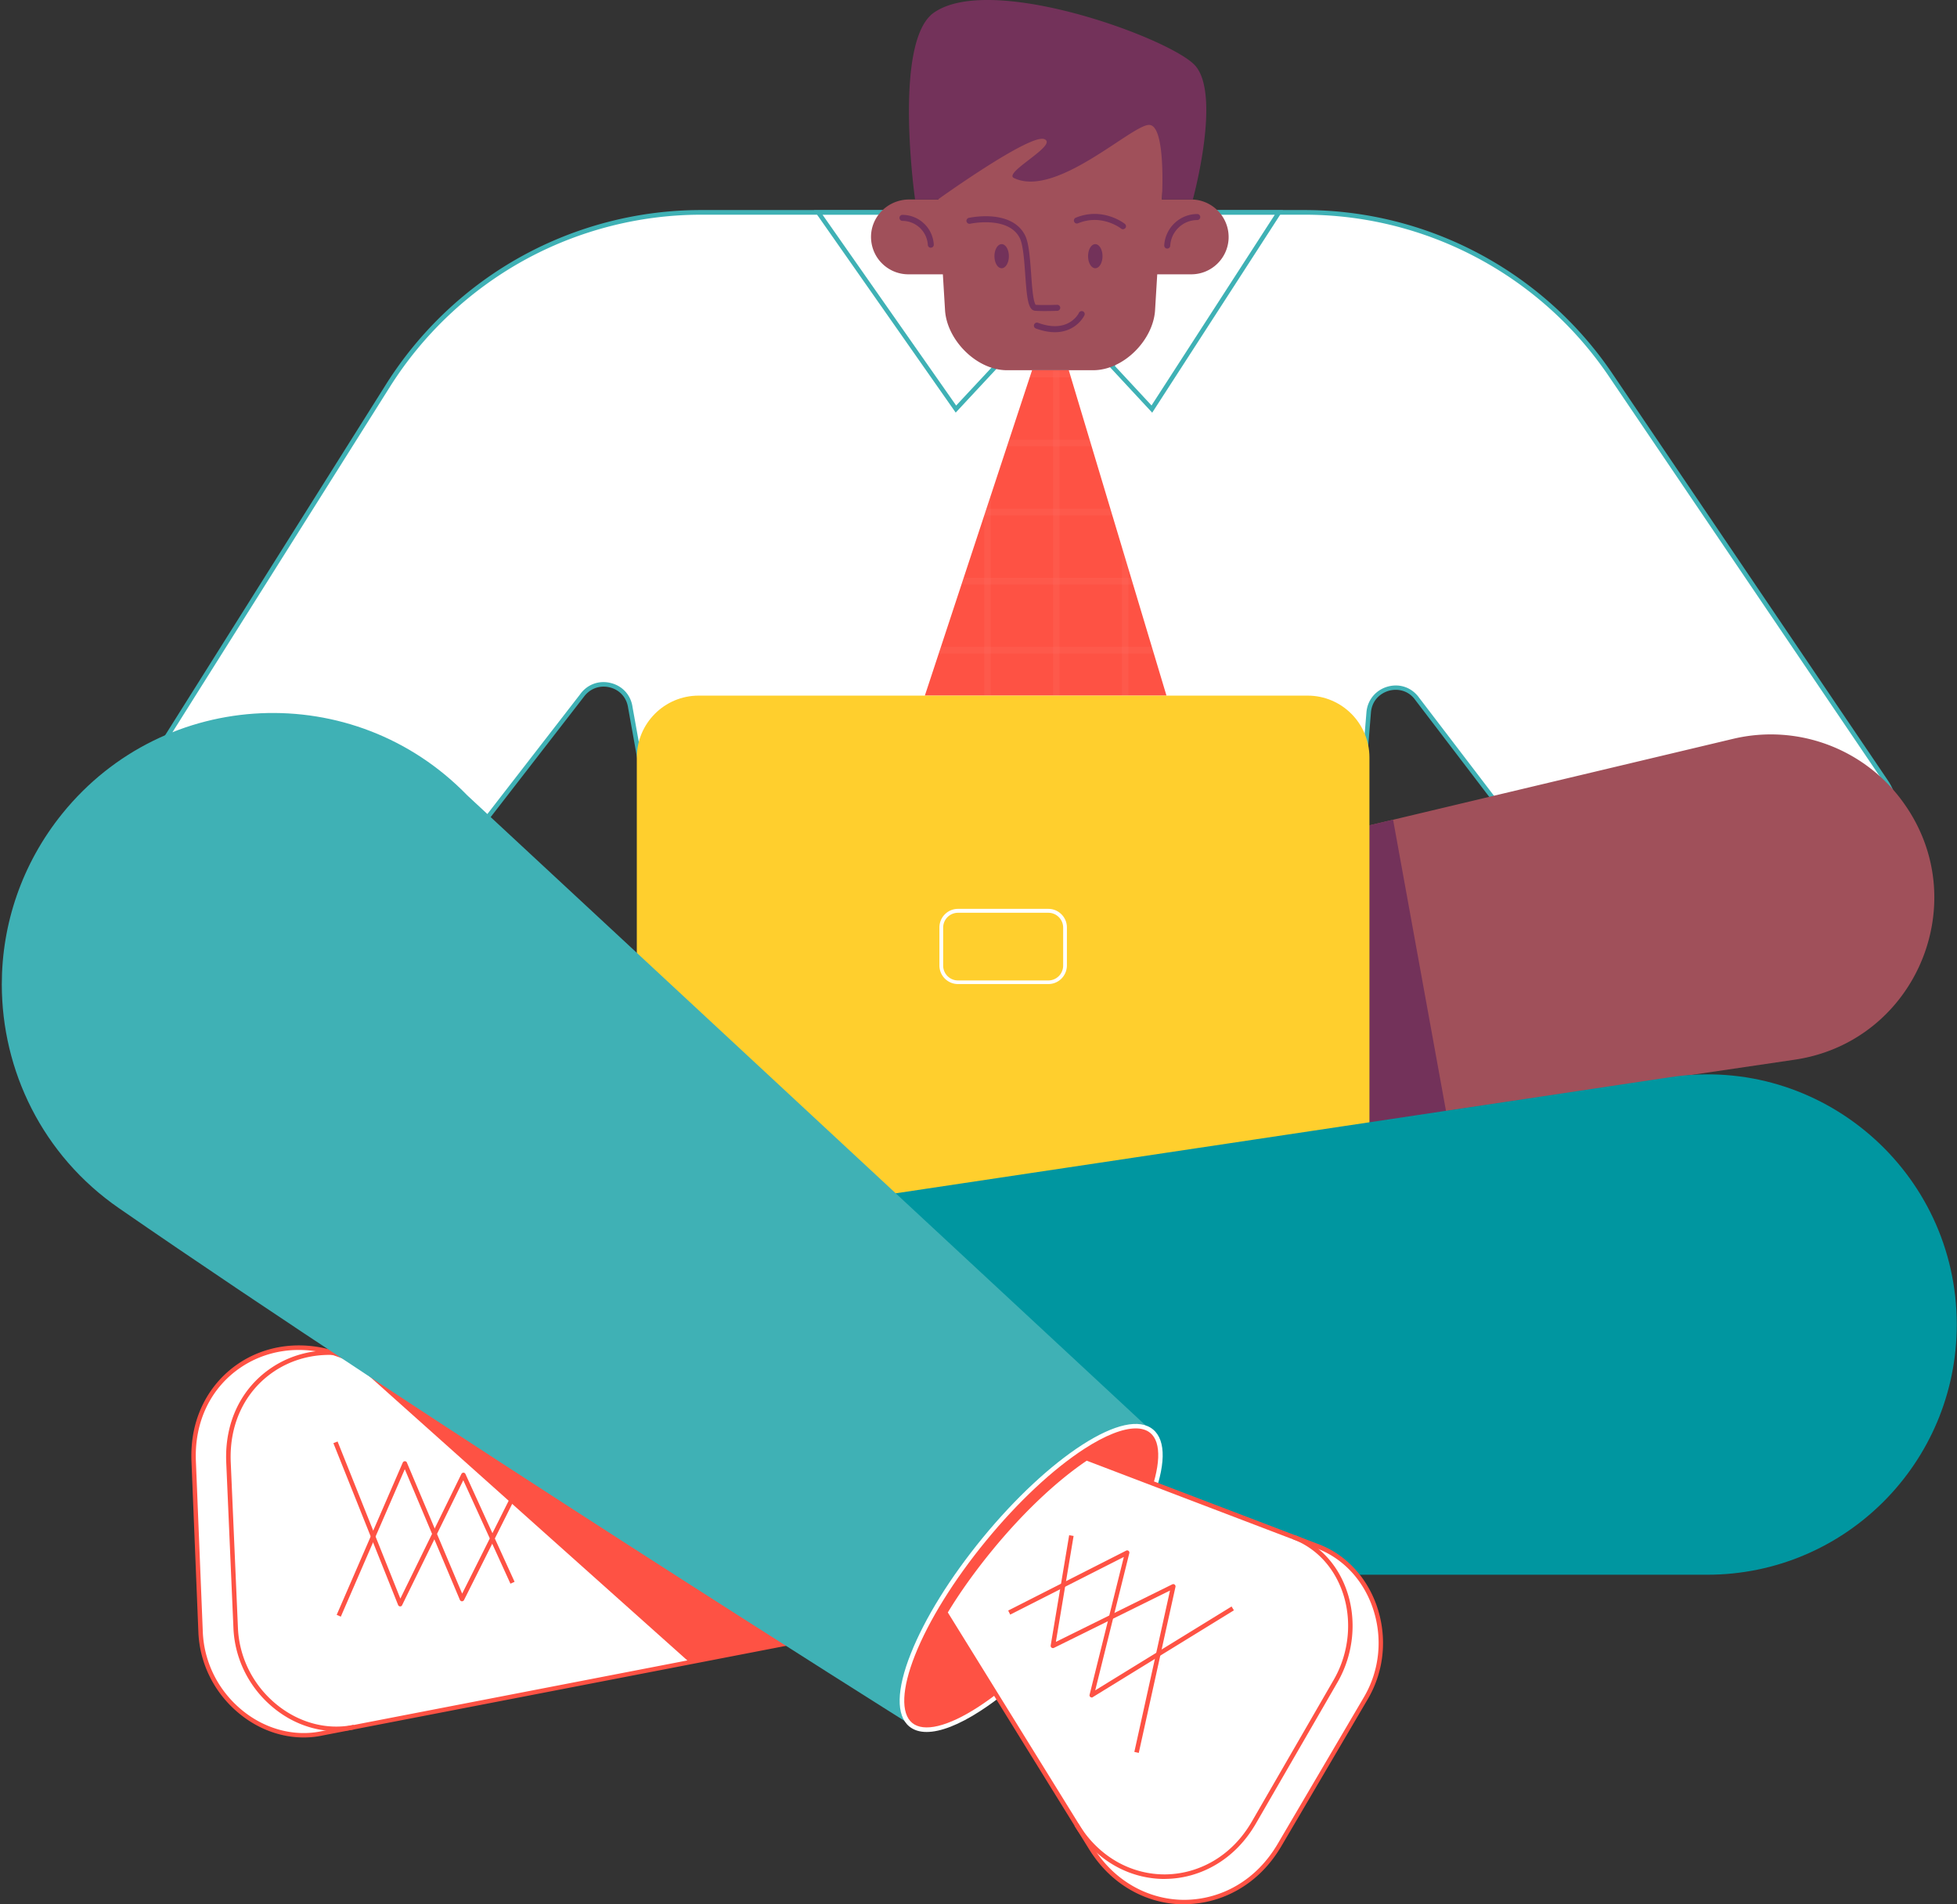 <svg width="481" height="468" viewBox="0 0 481 468" fill="none" xmlns="http://www.w3.org/2000/svg"><rect x="0" y="0" width="481" height="468" fill="#333333" stroke="none"/><path d="M172.297 52.23h148.325c29.99 0 58.005 14.8 74.966 39.532l67.952 100.335c5.61 8.158.535 19.275-9.357 19.275h-75.63l-30.211-39.568c-3.562-5.013-11.424-2.811-11.922 3.349l-6.09 74.53H168.569l-13.62-75.77c-.83-5.919-8.471-7.732-11.922-2.849l-27.756 35.813h-90.45l70.573-112.1c16.684-26.508 45.714-42.547 76.903-42.547Z" fill="#fff"/><path d="M330.828 250.2H168.09l-.074-.462-13.639-75.807c-.35-2.497-2.085-4.421-4.54-5.013-2.473-.592-4.909.333-6.385 2.405l-.019.018-27.922 36.035H23.788L94.896 94.425c8.25-13.079 19.729-23.937 33.22-31.392 13.49-7.455 28.771-11.414 44.163-11.414h148.325c30.137 0 58.337 14.873 75.408 39.772l67.953 100.335c2.842 4.144 3.211 9.398.941 13.708-2.123 4.032-6.146 6.437-10.76 6.437h-75.869l-30.396-39.808c-1.79-2.535-4.54-2.849-6.496-2.313-1.975.555-4.171 2.239-4.43 5.365l-6.127 75.085Zm-161.816-1.11h160.783l6.053-74.012c.24-3.052 2.307-5.531 5.241-6.345 2.953-.814 5.906.222 7.696 2.719l30.045 39.346h75.372c4.207 0 7.862-2.182 9.781-5.845 2.067-3.94 1.735-8.75-.886-12.561L395.145 92.057c-16.868-24.603-44.717-39.291-74.504-39.291H172.316c-15.207 0-30.304 3.903-43.628 11.266a91.218 91.218 0 0 0-32.832 31.003L25.818 206.266h89.157l27.573-35.591c1.734-2.46 4.613-3.552 7.548-2.83 2.897.703 4.964 2.978 5.37 5.919l13.546 75.326Z" fill="#3FB1B5"/><path d="m262.673 90.928 24.029 80.024h-59.389l26.372-80.024h8.988Z" fill="#FE5244"/><g opacity=".2" fill="#fff"><path opacity=".2" d="M243.516 121.857v49.095h-1.606v-44.285l.535-1.628 1.071-3.182Zm16.905-30.746h-1.588v79.84h1.588v-79.84Zm16.924 48.688v31.152h-1.587V134.49l1.587 5.309Z"/><path opacity=".2" d="M283.601 160.591h-52.893l.535-1.628h51.859l.499 1.628Zm-5.113-16.961h-42.17l.535-1.628h41.137l.498 1.628Zm-5.075-16.965H241.91l.535-1.628h30.47l.498 1.628Zm-5.111-16.963h-20.781l.535-1.628h19.766l.48 1.628Zm-5.113-16.962h-10.058l.517-1.629h9.098l.443 1.628Z"/></g><path d="m273.413 90.097 9.689 10.433 31.245-48.3h-27.683l-13.251 37.867Z" fill="#fff"/><path d="m283.195 101.417-10.409-11.21 13.491-38.55h29.086l-32.168 49.76Zm-9.154-11.45 8.988 9.674 30.285-46.856h-26.262l-13.011 37.181Z" fill="#3FB1B5"/><path d="m244.678 90.097-9.726 10.433-33.847-48.3h30.285l13.288 37.867Z" fill="#fff"/><path d="m234.897 101.399-34.844-49.743h31.743l13.528 38.551-10.427 11.192Zm-32.721-48.614 32.832 46.875 9.043-9.694-13.048-37.181h-28.827Z" fill="#3FB1B5"/><path d="M475.425 220.545c0 18.905-13.435 36.812-34.345 39.883l-85.669 12.634-18.806 2.775v-73.014l5.795-1.369 83.584-19.885a40.06 40.06 0 0 1 42.318 16.352c4.89 7.067 7.123 14.929 7.123 22.624Z" fill="#A0505A"/><path d="m355.411 273.063-18.806 2.774v-73.013l5.795-1.369 13.011 71.608Z" fill="#73325A"/><path d="M336.605 294.504H156.518V186.177c0-8.416 6.81-15.224 15.189-15.224h149.691c8.397 0 15.188 6.826 15.188 15.224v108.327h.019Z" fill="#FFCF2D"/><path d="M257.671 241.837h-22.22c-2.51 0-4.558-2.053-4.558-4.569v-9.341c0-2.516 2.048-4.57 4.558-4.57h22.22c2.51 0 4.559 2.054 4.559 4.57v9.341c-.019 2.534-2.049 4.569-4.559 4.569Zm-22.22-17.518a3.648 3.648 0 0 0-3.636 3.645v9.341a3.647 3.647 0 0 0 3.636 3.644h22.22a3.646 3.646 0 0 0 3.636-3.644v-9.341c0-1.998-1.624-3.645-3.636-3.645h-22.22Z" fill="#fff"/><path d="m219.765 293.32 190.643-28.58c37.095-5.661 70.536 23.141 70.536 60.785 0 33.964-27.443 61.471-61.327 61.471H221.02l-1.255-93.676Z" fill="#0096A0"/><path d="M194.001 403.754 79.264 425.953c-14.616 3.107-29.306-9.102-29.952-24.899l-1.698-41.973c-.868-21.255 19.452-34.038 38.608-24.936l107.779 69.609Z" fill="#fff"/><path d="M74.65 426.988c-5.351 0-10.74-1.868-15.28-5.42-6.423-4.994-10.298-12.468-10.612-20.496l-1.698-41.973c-.203-5.161.775-9.952 2.934-14.225a25.824 25.824 0 0 1 8.767-9.878c7.99-5.291 18.344-5.79 27.701-1.351l.055.037 108.942 70.35-116.102 22.457a22.35 22.35 0 0 1-4.706.499Zm-1.217-95.23c-5.02 0-9.892 1.406-14.082 4.181-7.511 4.995-11.608 13.411-11.202 23.142l1.698 41.973c.314 7.695 4.023 14.854 10.187 19.663 5.629 4.385 12.587 6.105 19.083 4.718l113.408-21.94-106.58-68.851c-4.078-1.942-8.341-2.886-12.512-2.886Z" fill="#FE5244"/><path d="M82.66 425.435c-5.204 0-10.445-1.831-14.874-5.272-6.275-4.884-10.059-12.153-10.41-19.997l-1.77-40.752c-.425-9.823 3.653-18.332 11.238-23.363 7.696-5.106 17.736-5.569 26.816-1.221l-.48.998c-8.73-4.18-18.345-3.755-25.727 1.147-7.234 4.81-11.147 12.968-10.74 22.384l1.771 40.752c.332 7.51 3.968 14.484 9.984 19.164 5.445 4.236 12.162 5.92 18.437 4.606l.222 1.092a21.444 21.444 0 0 1-4.467.462Z" fill="#FE5244"/><path d="M86.204 334.125 194 403.753l-24.582 4.736-83.215-74.364Z" fill="#FE5244"/><path d="m83.768 397.301-1.015-.444 16.24-37.422a.567.567 0 0 1 .517-.333c.222 0 .425.129.499.333l13.583 32.205 13.657-27.266.996.499-14.192 28.34a.583.583 0 0 1-.517.314c-.221 0-.406-.148-.498-.333l-13.546-32.132-15.724 36.239Z" fill="#FE5244"/><path d="M98.366 394.784h-.018c-.222 0-.406-.148-.499-.351l-15.908-39.772 1.033-.407 15.429 38.606 15.004-30.633a.577.577 0 0 1 .498-.315c.222 0 .406.13.499.333l12.07 26.49-1.016.463-11.589-25.417-15.041 30.707c-.056.167-.259.296-.462.296Z" fill="#FE5244"/><path d="M283.103 351.719c-6.367-5.235-24.767 6.678-41.119 26.601-16.351 19.923-24.453 40.345-18.104 45.58-.942-.573-120.458-75.695-194.63-126.973C10.39 283.904.443 263.038.443 241.913c0-14.725 4.854-29.561 14.875-41.973 25.136-31.078 71.698-33.168 99.529-4.477l168.257 156.256Z" fill="#3FB1B5"/><path d="M264.934 397.281c16.348-19.923 24.444-40.324 18.084-45.567-6.361-5.244-24.769 6.656-41.117 26.578-16.348 19.923-24.444 40.324-18.084 45.567 6.361 5.244 24.769-6.656 41.117-26.578Z" fill="#FE5244"/><path d="M227.754 425.64c-1.716 0-3.155-.444-4.263-1.35-3.285-2.701-3.156-9.064.369-17.907 3.433-8.657 9.708-18.757 17.644-28.432 7.935-9.674 16.628-17.795 24.434-22.845 7.991-5.161 14.192-6.512 17.459-3.811 3.285 2.701 3.156 9.064-.369 17.906-3.433 8.658-9.708 18.758-17.643 28.433-7.936 9.674-16.629 17.795-24.435 22.845-5.278 3.422-9.8 5.161-13.196 5.161Zm51.398-74.604c-3.156 0-7.511 1.702-12.605 4.995-7.714 4.994-16.314 13.022-24.176 22.605-7.88 9.6-14.081 19.589-17.477 28.136-3.267 8.25-3.525 14.318-.683 16.648 2.842 2.331 8.729.925 16.167-3.884 7.714-4.995 16.314-13.023 24.176-22.605 7.881-9.601 14.082-19.59 17.477-28.136 3.267-8.251 3.525-14.318.683-16.649-.904-.74-2.104-1.11-3.562-1.11Z" fill="#fff"/><path d="m335.738 417.296-21.279 36.202c-10.796 18.332-35.176 18.665-46.341.61l-35.822-57.826c3.064-5.087 6.847-10.396 11.202-15.705 7.881-9.601 16.241-17.333 23.512-22.198l57.009 21.736c13.952 5.346 19.691 23.567 11.719 37.181Z" fill="#fff"/><path d="M291.076 468.001a26.463 26.463 0 0 1-12.826-3.33c-4.282-2.368-7.862-5.827-10.612-10.285l-35.988-58.122.184-.296c3.101-5.143 6.884-10.452 11.258-15.78 7.622-9.304 16.019-17.222 23.623-22.309l.24-.166.258.092 57.009 21.736c6.514 2.497 11.663 7.991 14.136 15.039 2.676 7.677 1.901 16.038-2.159 22.957l-21.279 36.201c-2.676 4.532-6.182 8.103-10.445 10.581a26.75 26.75 0 0 1-13.122 3.645c-.074.037-.166.037-.277.037Zm-58.116-71.737 35.637 57.548c2.639 4.292 6.072 7.603 10.206 9.897 3.857 2.127 8.194 3.237 12.568 3.182a25.613 25.613 0 0 0 12.568-3.497c4.097-2.386 7.475-5.827 10.058-10.192L335.276 417c3.876-6.622 4.633-14.65 2.067-22.013-2.362-6.752-7.271-11.987-13.49-14.373l-56.75-21.643c-7.456 5.031-15.669 12.801-23.143 21.92-4.282 5.217-7.973 10.378-11 15.373Z" fill="#FE5244"/><path d="M286.241 461.766a24.771 24.771 0 0 1-12.107-3.181c-4.06-2.276-7.437-5.605-10.04-9.878l.942-.574c2.51 4.107 5.758 7.288 9.633 9.471 3.636 2.035 7.733 3.09 11.849 3.034 4.134-.055 8.212-1.221 11.811-3.348 3.857-2.294 7.031-5.587 9.431-9.767l20.061-34.722c3.783-6.567 4.576-14.651 2.122-21.625-2.159-6.123-6.459-10.692-12.144-12.912l.406-1.035c5.98 2.33 10.52 7.14 12.771 13.577 2.566 7.27 1.735 15.706-2.196 22.55l-20.061 34.722c-2.51 4.347-5.813 7.769-9.836 10.155-3.765 2.239-8.028 3.459-12.347 3.515-.092 0-.203.018-.295.018Zm-17.902-44.6a.591.591 0 0 1-.332-.111.538.538 0 0 1-.203-.574l8.415-33.852-27.923 14.17-.498-.999 28.993-14.725a.569.569 0 0 1 .591.056.55.55 0 0 1 .185.573l-8.379 33.704 33.515-20.607.572.944-34.678 21.328c-.055.074-.147.093-.258.093Z" fill="#FE5244"/><path d="m279.892 430.781-1.089-.241 8.766-39.66-28.532 14.095a.536.536 0 0 1-.572-.055.561.561 0 0 1-.221-.537l4.54-27.1 1.089.185-4.356 26.027 28.606-14.132a.567.567 0 0 1 .59.055.58.58 0 0 1 .203.555l-9.024 40.808Z" fill="#FE5244"/><path d="M301.964 58.777a9.142 9.142 0 0 1-2.879 6.141 9.156 9.156 0 0 1-6.294 2.497h-8.36l-.535 8.843c-.461 7.288-7.677 14.725-15.226 14.725h-21.168c-7.493 0-14.764-7.437-15.225-14.725l-.536-8.843h-8.47a9.156 9.156 0 0 1-6.294-2.497c-1.661-1.554-2.731-3.718-2.879-6.178-.295-5.31 4.042-9.712 9.357-9.712h7.161l-.794-13.467c-.148-2.849 2.086-5.235 4.928-5.235h46.71c2.842 0 5.075 2.386 4.927 5.235l-.793 13.467h7.234c5.242.037 9.431 4.477 9.136 9.749Z" fill="#A0505A"/><path d="M285.576 49.029h7.603s7.272-26.453.259-33.242c-6.995-6.789-50.014-22.42-63.911-12.671-10.15 7.14-4.614 45.913-4.614 45.913h5.611s22.608-16.242 26.151-14.836c3.562 1.406-10.224 8.232-7.456 9.564 10.335 4.976 28.919-13.06 33.201-13.06s3.156 18.332 3.156 18.332Zm-9.578 6.936a.405.405 0 0 1-.24-.074c-.055-.037-4.872-3.848-10.944-1.35a.374.374 0 0 1-.48-.204.376.376 0 0 1 .203-.481c6.496-2.664 11.645 1.424 11.701 1.461.166.13.184.37.055.518a.422.422 0 0 1-.295.13Z" fill="#73325A"/><path d="M275.998 56.336a.711.711 0 0 1-.462-.166c-.037-.037-4.724-3.7-10.574-1.295a.733.733 0 0 1-.96-.407c-.148-.37.018-.814.406-.962 6.699-2.756 12.014 1.461 12.07 1.517.147.13.24.296.276.5a.692.692 0 0 1-.166.536.778.778 0 0 1-.59.277Zm-.037-.758c.018.018.037.018.037.018s-.019 0-.037-.018ZM259.259 81.27c-1.292 0-2.787-.258-4.522-.887a.378.378 0 0 1-.221-.481.377.377 0 0 1 .48-.222c3.266 1.202 6.127 1.128 8.268-.24 1.605-1.018 2.251-2.368 2.251-2.387.093-.185.314-.259.499-.185a.396.396 0 0 1 .184.5c-.037.055-1.901 3.903-6.939 3.903Z" fill="#73325A"/><path d="M259.259 81.64c-1.439 0-3.008-.314-4.651-.906a.793.793 0 0 1-.424-.388.774.774 0 0 1-.019-.574.793.793 0 0 1 .388-.425.766.766 0 0 1 .572-.018c3.156 1.165 5.887 1.09 7.936-.204 1.495-.943 2.122-2.22 2.122-2.238.074-.185.24-.315.425-.389a.766.766 0 0 1 .572.019c.369.166.535.61.35.98-.037.093-1.993 4.144-7.271 4.144Zm-4.392-1.609c1.679.61 3.266.907 4.687.87-1.439.037-3.008-.24-4.687-.87Zm1.955-3.959c-.812 0-1.661-.019-2.399-.074-1.402-.093-1.698-3.145-2.067-8.528-.24-3.44-.517-7.344-1.347-9.064-2.861-5.883-12.55-3.811-12.642-3.792a.376.376 0 0 1-.443-.278c-.055-.203.074-.388.277-.444.111-.018 2.602-.573 5.5-.351 3.912.296 6.662 1.868 7.972 4.532.886 1.831 1.163 5.642 1.421 9.323.148 2.109.296 4.107.536 5.605.35 2.109.775 2.238.849 2.238 2.103.148 5.333 0 5.37 0 .203-.018.369.148.388.352.018.203-.148.37-.351.388-.092.019-1.495.093-3.064.093Z" fill="#73325A"/><path d="M256.822 76.444c-.941 0-1.772-.019-2.418-.075-1.716-.129-2.011-3.126-2.417-8.879-.24-3.403-.517-7.27-1.31-8.916-2.732-5.605-12.144-3.607-12.236-3.589a.829.829 0 0 1-.554-.092.835.835 0 0 1-.332-.463c-.056-.185 0-.388.092-.555a.837.837 0 0 1 .461-.333c.111-.018 2.658-.573 5.611-.351 4.06.314 6.921 1.942 8.268 4.736.923 1.905 1.181 5.753 1.458 9.47.147 2.11.295 4.089.535 5.569.24 1.461.498 1.85.572 1.942 2.067.13 5.223 0 5.26 0a.706.706 0 0 1 .535.185.69.69 0 0 1 .24.518.743.743 0 0 1-.701.777c-.148 0-1.532.055-3.064.055Zm-2.381-.814c.665.055 1.458.074 2.381.074 1.513 0 2.861-.056 3.045-.074-.147.018-3.322.148-5.426 0Zm-3.063-17.315c.83 1.813 1.107 5.698 1.347 9.12l.055.795-.055-.795c-.258-3.589-.517-7.307-1.347-9.12Zm-9.136-4.421c2.64 0 5.961.518 8.028 2.775-1.439-1.573-3.691-2.516-6.588-2.738-2.842-.222-5.297.314-5.389.333.037 0 1.735-.37 3.949-.37Zm26.964 12.024c.978 0 1.772-1.326 1.772-2.96 0-1.635-.794-2.96-1.772-2.96-.979 0-1.772 1.325-1.772 2.96 0 1.634.793 2.96 1.772 2.96Z" fill="#73325A"/><path d="M246.192 65.918c.979 0 1.772-1.326 1.772-2.96 0-1.635-.793-2.96-1.772-2.96-.978 0-1.772 1.325-1.772 2.96 0 1.634.794 2.96 1.772 2.96Zm-17.403-5.402a.38.38 0 0 1-.369-.352c-.221-3.514-3.137-6.252-6.644-6.252a.37.37 0 0 1 0-.74c3.894 0 7.142 3.052 7.364 6.955a.36.36 0 0 1-.351.389Z" fill="#73325A"/><path d="M228.789 60.886a.733.733 0 0 1-.738-.702 6.29 6.29 0 0 0-6.275-5.901.741.741 0 0 1 0-1.48 7.75 7.75 0 0 1 7.733 7.288.709.709 0 0 1-.185.537.684.684 0 0 1-.516.24c0 .018 0 .018-.019.018Zm-2.547-5.716a7.033 7.033 0 0 1 2.547 4.995v.37-.37a7.033 7.033 0 0 0-2.547-4.995Zm60.645 5.55h-.019a.383.383 0 0 1-.35-.389c.239-4.125 3.635-7.362 7.751-7.362a.37.37 0 0 1 0 .74c-3.71 0-6.792 2.922-7.013 6.678 0 .166-.166.333-.369.333Z" fill="#73325A"/><path d="M286.886 61.09h-.037a.743.743 0 0 1-.701-.777c.258-4.328 3.82-7.713 8.12-7.713.406 0 .739.333.739.74 0 .406-.333.74-.739.74-3.525 0-6.441 2.774-6.644 6.326a.731.731 0 0 1-.738.684Zm0-.74v.37-.37Z" fill="#73325A"/></svg>